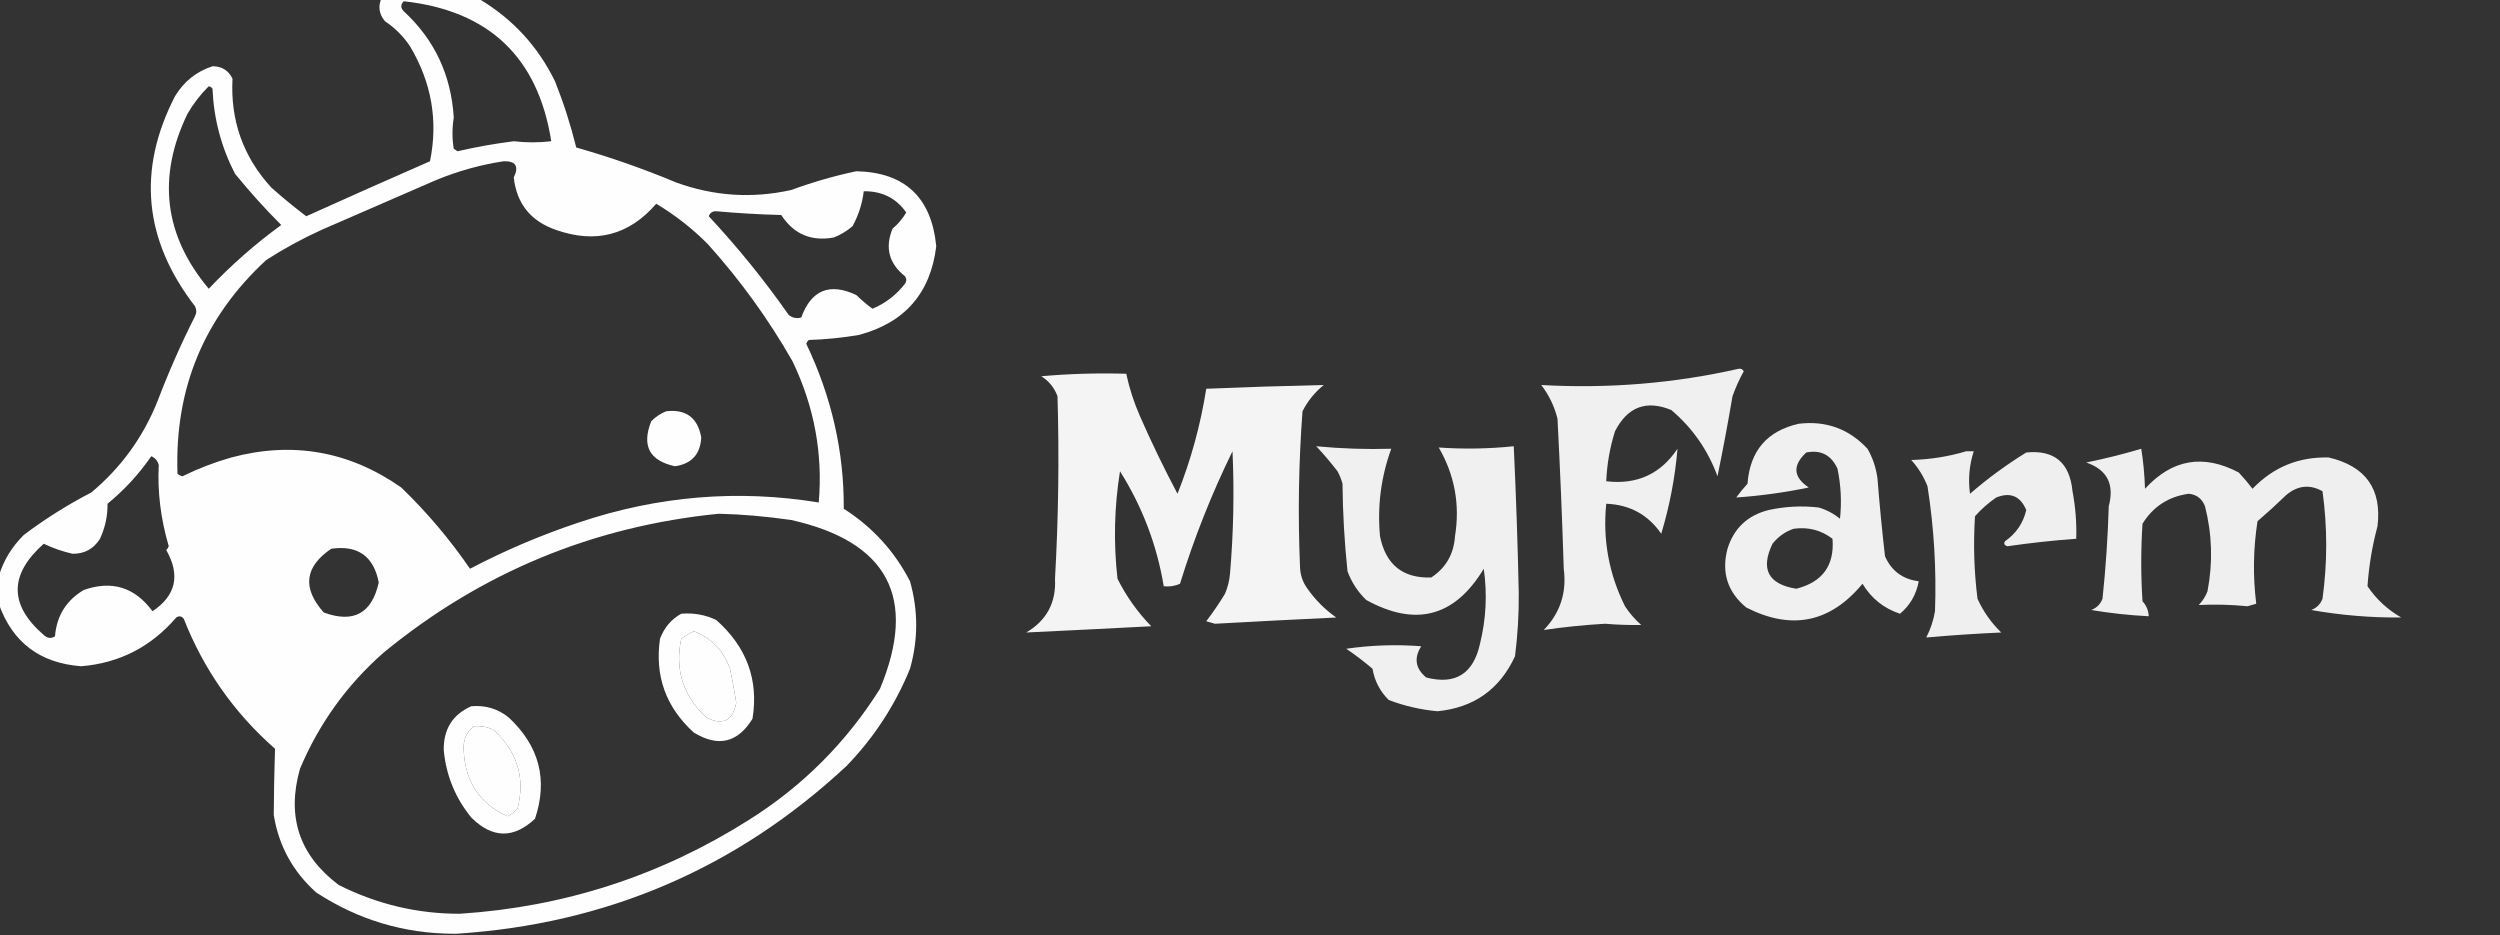 <?xml version="1.0" encoding="UTF-8"?>
<!DOCTYPE svg PUBLIC "-//W3C//DTD SVG 1.1//EN" "http://www.w3.org/Graphics/SVG/1.1/DTD/svg11.dtd">
<svg xmlns="http://www.w3.org/2000/svg" version="1.1" width="1000px" height="374px" style="shape-rendering:geometricPrecision; text-rendering:geometricPrecision; image-rendering:optimizeQuality; fill-rule:evenodd; clip-rule:evenodd" xmlns:xlink="http://www.w3.org/1999/xlink">
<rect width="100%" height="100%" fill="#333333" stroke="none"/>
<g><path style="opacity:1" fill="#fefefe" d="M 152.5,-0.5 C 165.5,-0.5 178.5,-0.5 191.5,-0.5C 204.939,7.44 215.105,18.44 222,32.5C 225.446,41.169 228.279,50.003 230.5,59C 244.101,62.867 257.435,67.534 270.5,73C 285.583,78.471 300.916,79.471 316.5,76C 325.005,72.874 333.671,70.374 342.5,68.5C 361.915,68.914 372.582,78.914 374.5,98.5C 372.232,117.274 361.898,129.108 343.5,134C 336.885,135.108 330.218,135.775 323.5,136C 323.043,136.414 322.709,136.914 322.5,137.5C 332.647,158.72 337.647,180.72 337.5,203.5C 348.958,210.79 357.791,220.457 364,232.5C 367.301,244.153 367.301,255.82 364,267.5C 358,282.176 349.5,295.176 338.5,306.5C 294.609,347.313 242.609,369.646 182.5,373.5C 182.167,373.5 181.833,373.5 181.5,373.5C 161.567,373.432 143.234,367.932 126.5,357C 117.161,348.653 111.494,338.319 109.5,326C 109.551,317.454 109.717,308.62 110,299.5C 93.638,285.109 81.471,267.775 73.5,247.5C 72.635,246.417 71.635,246.251 70.5,247C 60.434,258.733 47.768,265.233 32.5,266.5C 15.949,265.26 4.949,256.927 -0.5,241.5C -0.5,237.833 -0.5,234.167 -0.5,230.5C 1.399,224.215 4.732,218.715 9.5,214C 17.994,207.583 26.994,201.917 36.5,197C 48.368,187.123 57.201,174.956 63,160.5C 67.433,148.849 72.433,137.515 78,126.5C 78.667,125.167 78.667,123.833 78,122.5C 57.5,95.95 54.833,67.95 70,38.5C 73.552,32.607 78.552,28.607 85,26.5C 88.767,26.521 91.434,28.187 93,31.5C 92.122,48.227 97.289,62.727 108.5,75C 113.021,79.022 117.688,82.856 122.5,86.5C 138.941,79.074 155.441,71.74 172,64.5C 175.304,48.336 172.638,33.002 164,18.5C 161.333,14.5 158,11.167 154,8.5C 151.674,5.723 151.174,2.723 152.5,-0.5 Z M 161.5,0.5 C 195.557,4.228 215.224,22.895 220.5,56.5C 215.584,57.084 210.584,57.084 205.5,56.5C 197.948,57.453 190.448,58.787 183,60.5C 182.5,60.167 182,59.833 181.5,59.5C 180.83,55.493 180.83,51.326 181.5,47C 180.468,30.018 173.801,15.851 161.5,4.5C 160.193,3.135 160.193,1.802 161.5,0.5 Z M 83.5,34.5 C 84.117,34.611 84.617,34.944 85,35.5C 85.512,47.552 88.512,58.885 94,69.5C 99.838,76.669 106.005,83.503 112.5,90C 102.077,97.587 92.41,106.087 83.5,115.5C 65.612,94.172 62.779,70.839 75,45.5C 77.358,41.442 80.192,37.775 83.5,34.5 Z M 201.5,64.5 C 206.328,64.385 207.661,66.552 205.5,71C 206.681,81.525 212.348,88.525 222.5,92C 238.321,97.546 251.655,94.046 262.5,81.5C 270.006,85.999 276.84,91.333 283,97.5C 296.07,111.998 307.403,127.665 317,144.5C 325.689,162.596 329.189,181.429 327.5,201C 295.168,195.695 263.168,198.361 231.5,209C 216.452,214.012 201.952,220.178 188,227.5C 180.01,215.83 170.844,204.996 160.5,195C 139.67,180.433 117.004,176.433 92.5,183C 85.742,184.918 79.242,187.418 73,190.5C 72.228,190.355 71.561,190.022 71,189.5C 69.782,155.453 81.615,126.953 106.5,104C 113.481,99.506 120.815,95.506 128.5,92C 143.833,85.333 159.167,78.667 174.5,72C 183.328,68.38 192.328,65.88 201.5,64.5 Z M 345.5,76.5 C 352.811,76.415 358.478,79.248 362.5,85C 361.056,87.448 359.222,89.615 357,91.5C 353.917,99.072 355.583,105.405 362,110.5C 362.667,111.5 362.667,112.5 362,113.5C 358.535,117.965 354.202,121.298 349,123.5C 346.735,121.833 344.569,120 342.5,118C 331.842,112.995 324.509,115.995 320.5,127C 318.711,127.52 317.044,127.187 315.5,126C 305.781,112.109 295.114,98.942 283.5,86.5C 284,85.12 285,84.453 286.5,84.5C 295.139,85.277 303.805,85.777 312.5,86C 317.453,93.64 324.453,96.64 333.5,95C 336.242,93.93 338.742,92.43 341,90.5C 343.416,86.087 344.916,81.421 345.5,76.5 Z M 60.5,182.5 C 62.026,183.105 63.026,184.271 63.5,186C 62.953,196.72 64.286,207.553 67.5,218.5C 67.291,219.086 66.957,219.586 66.5,220C 72.216,230.075 70.382,238.242 61,244.5C 53.922,234.877 44.756,232.043 33.5,236C 26.503,240.152 22.67,246.319 22,254.5C 20.493,255.535 18.993,255.368 17.5,254C 3.608,241.985 3.608,229.818 17.5,217.5C 21.203,219.271 25.036,220.604 29,221.5C 33.791,221.569 37.458,219.569 40,215.5C 42.105,210.906 43.105,206.239 43,201.5C 49.753,195.977 55.587,189.643 60.5,182.5 Z M 287.5,205.5 C 296.563,205.699 306.23,206.532 316.5,208C 355.266,216.706 367.099,239.206 352,275.5C 338.5,297 321,314.5 299.5,328C 264.288,350.269 225.788,362.769 184,365.5C 167.046,365.555 150.879,361.721 135.5,354C 119.72,342.157 114.553,326.657 120,307.5C 127.627,289.398 138.794,273.898 153.5,261C 192.507,229.001 237.173,210.501 287.5,205.5 Z M 132.5,219.5 C 143.146,217.984 149.479,222.484 151.5,233C 148.749,245.376 141.416,249.376 129.5,245C 120.826,235.23 121.826,226.73 132.5,219.5 Z M 277.5,252.5 C 284.563,255.253 289.397,260.253 292,267.5C 292.956,271.981 293.789,276.481 294.5,281C 293.196,288.319 289.196,290.319 282.5,287C 273.205,278.285 269.871,267.785 272.5,255.5C 274.145,254.304 275.811,253.304 277.5,252.5 Z M 189.5,290.5 C 192.32,290.248 194.986,290.748 197.5,292C 206.999,300.813 210.166,311.313 207,323.5C 205.846,324.743 204.512,325.743 203,326.5C 191.994,321.532 186.161,312.865 185.5,300.5C 185.095,296.366 186.428,293.033 189.5,290.5 Z"/></g>
<g><path style="opacity:0.929" fill="#fefefe" d="M 695.5,147.5 C 696.376,147.369 697.043,147.702 697.5,148.5C 695.726,151.715 694.226,155.048 693,158.5C 691.185,169.208 689.185,179.874 687,190.5C 683.134,179.983 676.967,171.149 668.5,164C 658.515,159.899 651.015,162.732 646,172.5C 643.951,179.012 642.784,185.679 642.5,192.5C 654.727,193.967 664.227,189.634 671,179.5C 670.019,191.052 667.852,202.385 664.5,213.5C 659.203,205.85 651.869,201.85 642.5,201.5C 641.055,215.885 643.555,229.551 650,242.5C 651.812,245.28 653.979,247.78 656.5,250C 651.687,250.07 646.853,249.904 642,249.5C 633.713,249.975 625.546,250.809 617.5,252C 624.083,245.189 626.749,237.022 625.5,227.5C 624.875,207.491 624.041,187.491 623,167.5C 621.763,162.527 619.596,158.027 616.5,154C 643.253,155.526 669.586,153.359 695.5,147.5 Z"/></g>
<g><path style="opacity:0.947" fill="#fefefe" d="M 416.5,150.5 C 427.654,149.505 438.988,149.172 450.5,149.5C 451.741,155.326 453.575,160.993 456,166.5C 460.622,177.041 465.622,187.374 471,197.5C 476.394,183.922 480.228,169.922 482.5,155.5C 498.184,154.845 513.85,154.345 529.5,154C 525.908,156.921 523.075,160.421 521,164.5C 519.462,185.141 519.129,205.808 520,226.5C 520.054,229.861 521.054,232.861 523,235.5C 526.167,240 530,243.833 534.5,247C 518.325,247.769 502.158,248.603 486,249.5C 484.833,249.167 483.667,248.833 482.5,248.5C 485.195,244.97 487.695,241.304 490,237.5C 491.092,234.956 491.759,232.289 492,229.5C 493.399,213.188 493.733,196.854 493,180.5C 484.633,197.575 477.633,215.242 472,233.5C 469.959,234.423 467.792,234.756 465.5,234.5C 462.751,218 456.918,202.667 448,188.5C 445.707,202.801 445.374,217.134 447,231.5C 450.5,238.507 455,244.84 460.5,250.5C 443.806,251.375 427.14,252.209 410.5,253C 418.682,248.154 422.515,240.987 422,231.5C 423.379,207.18 423.712,182.847 423,158.5C 421.726,155.064 419.559,152.397 416.5,150.5 Z"/></g>
<g><path style="opacity:1" fill="#fefefe" d="M 266.5,164.5 C 274.445,163.611 279.112,167.111 280.5,175C 280.129,181.704 276.629,185.538 270,186.5C 259.757,184.286 256.591,178.286 260.5,168.5C 262.29,166.684 264.29,165.351 266.5,164.5 Z"/></g>
<g><path style="opacity:0.926" fill="#fefefe" d="M 719.5,169.5 C 730.395,168.202 739.562,171.536 747,179.5C 749.133,183.232 750.466,187.232 751,191.5C 751.816,201.867 752.816,212.201 754,222.5C 756.581,228.378 761.081,231.712 767.5,232.5C 766.52,237.804 764.02,242.138 760,245.5C 753.519,243.353 748.519,239.353 745,233.5C 732.112,249.078 716.612,252.245 698.5,243C 690.998,236.815 688.498,228.981 691,219.5C 693.573,211.261 699.073,206.095 707.5,204C 714.11,202.559 720.776,202.226 727.5,203C 730.656,203.937 733.489,205.437 736,207.5C 736.711,200.785 736.378,194.118 735,187.5C 732.518,182.009 728.351,179.843 722.5,181C 716.938,186.163 717.271,190.829 723.5,195C 713.911,196.989 704.244,198.322 694.5,199C 695.88,197.075 697.38,195.241 699,193.5C 699.985,180.358 706.818,172.358 719.5,169.5 Z M 717.5,211.5 C 723.279,210.708 728.446,212.041 733,215.5C 733.85,226.166 729.017,232.833 718.5,235.5C 707.284,233.666 704.117,227.666 709,217.5C 711.322,214.605 714.155,212.605 717.5,211.5 Z"/></g>
<g><path style="opacity:0.932" fill="#fefefe" d="M 526.5,178.5 C 536.598,179.463 546.598,179.797 556.5,179.5C 552.389,190.83 550.889,202.497 552,214.5C 554.286,225.869 561.119,231.369 572.5,231C 578.352,227.139 581.519,221.639 582,214.5C 584.045,201.855 581.878,190.022 575.5,179C 585.505,179.7 595.505,179.533 605.5,178.5C 606.416,197.987 607.083,217.487 607.5,237C 607.585,245.55 607.085,254.05 606,262.5C 599.905,275.721 589.571,283.055 575,284.5C 568.277,283.889 561.777,282.389 555.5,280C 552.018,276.582 549.852,272.415 549,267.5C 545.642,264.642 542.142,261.975 538.5,259.5C 548.496,258.055 558.496,257.722 568.5,258.5C 565.483,263.251 566.15,267.417 570.5,271C 582.175,274.03 589.342,269.53 592,257.5C 594.443,247.591 594.943,237.591 593.5,227.5C 581.948,246.718 566.281,250.884 546.5,240C 543.117,236.731 540.617,232.897 539,228.5C 537.779,216.881 537.112,205.215 537,193.5C 536.529,191.754 535.862,190.087 535,188.5C 532.25,184.931 529.416,181.597 526.5,178.5 Z"/></g>
<g><path style="opacity:0.923" fill="#fefefe" d="M 856.5,179.5 C 857.327,184.651 857.827,189.984 858,195.5C 868.814,183.675 881.314,181.508 895.5,189C 897.452,191.074 899.285,193.241 901,195.5C 909.364,186.826 919.53,182.659 931.5,183C 946.298,186.465 952.798,195.631 951,210.5C 948.88,218.424 947.547,226.424 947,234.5C 950.546,239.713 955.046,243.88 960.5,247C 948.326,247.101 936.326,246.101 924.5,244C 926.667,243.167 928.167,241.667 929,239.5C 930.981,225.158 930.981,210.825 929,196.5C 923.925,193.653 919.092,194.153 914.5,198C 910.761,201.617 906.928,205.117 903,208.5C 901.294,219.501 901.128,230.501 902.5,241.5C 901.333,241.833 900.167,242.167 899,242.5C 892.518,241.854 886.018,241.687 879.5,242C 881.041,240.421 882.208,238.587 883,236.5C 885.192,225.089 884.859,213.755 882,202.5C 880.818,199.477 878.651,197.811 875.5,197.5C 867.422,198.619 861.255,202.619 857,209.5C 856.333,219.833 856.333,230.167 857,240.5C 858.559,242.217 859.392,244.217 859.5,246.5C 851.69,246.108 844.023,245.275 836.5,244C 838.667,243.167 840.167,241.667 841,239.5C 842.305,227.204 843.138,214.871 843.5,202.5C 845.849,193.694 842.849,187.861 834.5,185C 841.965,183.482 849.298,181.649 856.5,179.5 Z"/></g>
<g><path style="opacity:0.924" fill="#fefefe" d="M 786.5,180.5 C 787.5,180.5 788.5,180.5 789.5,180.5C 787.709,186.037 787.209,191.704 788,197.5C 795.056,191.389 802.556,185.889 810.5,181C 821.72,179.872 827.887,185.039 829,196.5C 830.188,202.778 830.688,209.112 830.5,215.5C 821.293,216.171 812.126,217.171 803,218.5C 801.743,218.15 801.409,217.483 802,216.5C 806.469,213.378 809.302,209.212 810.5,204C 808.13,198.408 804.13,196.741 798.5,199C 795.37,201.128 792.537,203.628 790,206.5C 789.291,217.529 789.624,228.529 791,239.5C 793.294,244.579 796.461,249.079 800.5,253C 790.442,253.447 780.442,254.114 770.5,255C 772.2,251.709 773.367,248.209 774,244.5C 774.602,227.736 773.602,211.069 771,194.5C 769.46,190.581 767.293,187.081 764.5,184C 772.121,183.785 779.454,182.618 786.5,180.5 Z"/></g>
<g><path style="opacity:1" fill="#fefefe" d="M 272.5,245.5 C 277.412,245.063 282.078,245.896 286.5,248C 298.686,258.803 303.52,271.97 301,287.5C 295.067,297.143 287.233,298.976 277.5,293C 266.356,282.881 261.856,270.381 264,255.5C 265.708,251.006 268.541,247.672 272.5,245.5 Z M 277.5,252.5 C 275.811,253.304 274.145,254.304 272.5,255.5C 269.871,267.785 273.205,278.285 282.5,287C 289.196,290.319 293.196,288.319 294.5,281C 293.789,276.481 292.956,271.981 292,267.5C 289.397,260.253 284.563,255.253 277.5,252.5 Z"/></g>
<g><path style="opacity:1" fill="#fefefe" d="M 188.5,282.5 C 194.168,281.997 199.168,283.497 203.5,287C 215.731,298.427 219.231,311.927 214,327.5C 205.427,335.553 196.927,335.386 188.5,327C 182.1,319.137 178.433,310.137 177.5,300C 177.389,291.643 181.055,285.81 188.5,282.5 Z M 189.5,290.5 C 186.428,293.033 185.095,296.366 185.5,300.5C 186.161,312.865 191.994,321.532 203,326.5C 204.512,325.743 205.846,324.743 207,323.5C 210.166,311.313 206.999,300.813 197.5,292C 194.986,290.748 192.32,290.248 189.5,290.5 Z"/></g>
</svg>
